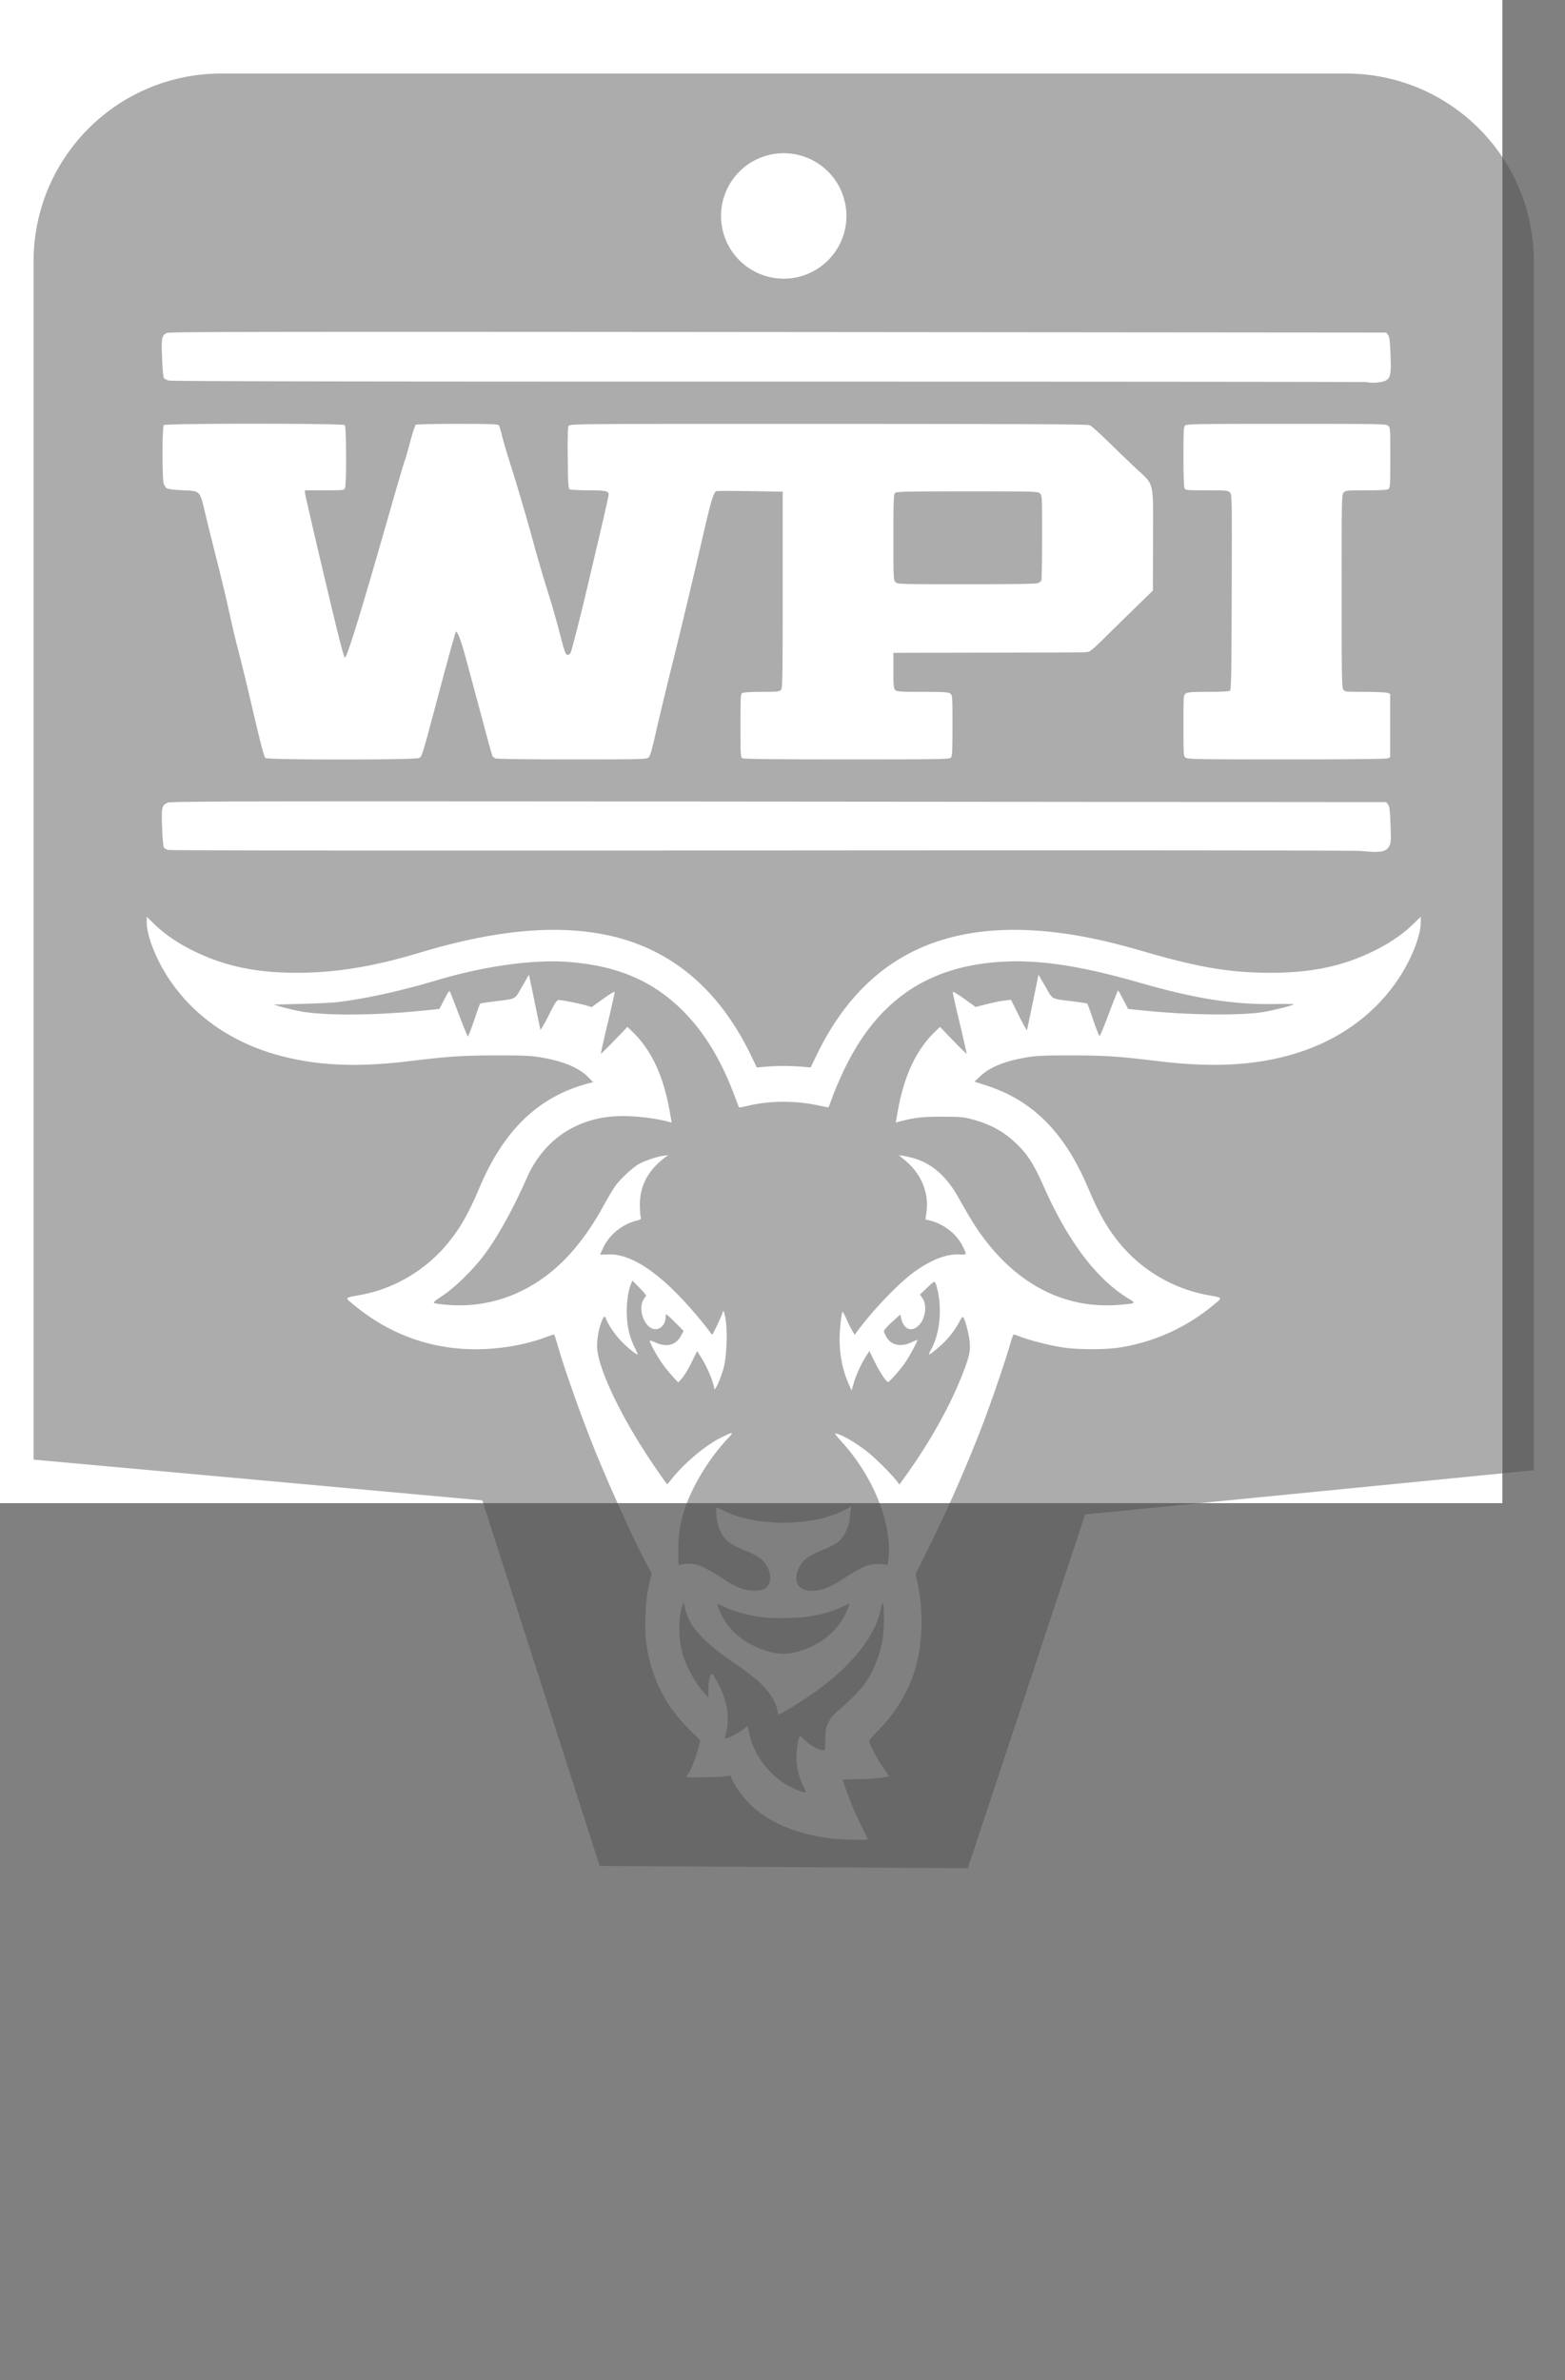 <?xml version="1.0" encoding="UTF-8" standalone="no"?>
<svg
   xmlns:dc="http://purl.org/dc/elements/1.1/"
   xmlns:cc="http://creativecommons.org/ns#"
   xmlns:rdf="http://www.w3.org/1999/02/22-rdf-syntax-ns#"
   xmlns:svg="http://www.w3.org/2000/svg"
   xmlns="http://www.w3.org/2000/svg"
   xmlns:sodipodi="http://sodipodi.sourceforge.net/DTD/sodipodi-0.dtd"
   xmlns:inkscape="http://www.inkscape.org/namespaces/inkscape"
   width="125.0mm"
   height="190.0mm"
   viewBox="0 0 125.0 190.0"
   version="1.1"
   id="svg8"
   inkscape:version="1.0.1 (3bc2e813f5, 2020-09-07)"
   sodipodi:docname="goat-pcb.svg">
  <rect x="0" y="0" width="125.0" height="190.0" fill="#808080" stroke="none"/>
  <defs
     id="defs2" />
  <sodipodi:namedview
     id="base"
     pagecolor="#ffffff"
     bordercolor="#666666"
     borderopacity="1.0"
     inkscape:pageopacity="0.0"
     inkscape:pageshadow="2"
     inkscape:zoom="1.4166887"
     inkscape:cx="240.49628"
     inkscape:cy="418.07944"
     inkscape:document-units="mm"
     inkscape:current-layer="g881"
     inkscape:document-rotation="0"
     showgrid="false"
     inkscape:window-width="1920"
     inkscape:window-height="1018"
     inkscape:window-x="-6"
     inkscape:window-y="-6"
     inkscape:window-maximized="1" />
  <g
     inkscape:label="[fixed] BG"
     inkscape:groupmode="layer"
     sodipodi:insensitive="true"
     id="g871">
    <rect
       x="0"
       y="0"
       width="120.0"
       height="120.0"
       style="fill:#FFFFFF;fill-opacity:1;stroke:none"
       id="rect869" />
  </g>
  <g
     inkscape:label="Edge.Cuts"
     inkscape:groupmode="layer"
     id="g873"
     style="display:none">
    <path
       id="rect849-1"
       style="fill:#4d4d4d;fill-opacity:0.466;stroke-width:0.25;stroke-linecap:round;stroke-linejoin:round;paint-order:markers stroke fill"
       d="m 17.676,5.859 c -8.31,0 -15,6.69 -15,15 V 169.141 c 0,8.31 6.69,15 15,15 h 89.647 c 8.31,0 15,-6.69 15,-15 V 20.859 c 0,-8.31 -6.69,-15 -15,-15 z m 44.804,6.353 a 5,5 0 0 1 0.02,0 5,5 0 0 1 5,5 5,5 0 0 1 -5,5 5,5 0 0 1 -5,-5 5,5 0 0 1 4.98,-5 z" />
  </g>
  <g
     inkscape:label="B.Cu"
     inkscape:groupmode="layer"
     id="g875" />
  <g
     inkscape:label="B.Mask"
     inkscape:groupmode="layer"
     id="g877" />
  <g
     inkscape:label="B.SilkS"
     inkscape:groupmode="layer"
     id="g879" />
  <g
     inkscape:label="F.Cu"
     inkscape:groupmode="layer"
     id="g881">
    <path
       id="rect849"
       style="fill:#4d4d4d;fill-opacity:0.466;stroke-width:0.945;stroke-linecap:round;stroke-linejoin:round;paint-order:markers stroke fill"
       d="M 66.807 22.145 C 35.399 22.145 10.115 47.43 10.115 78.838 L 10.115 439.711 L 145.369 451.992 L 180.738 562.109 L 291.701 562.814 L 327.072 456.229 L 462.324 442.922 L 462.324 78.838 C 462.324 47.43 437.039 22.145 405.631 22.145 L 66.807 22.145 z M 236.145 46.156 A 18.898 18.898 0 0 1 236.219 46.156 A 18.898 18.898 0 0 1 255.117 65.053 A 18.898 18.898 0 0 1 236.219 83.951 A 18.898 18.898 0 0 1 217.322 65.053 A 18.898 18.898 0 0 1 236.145 46.156 z M 142.736 99.967 C 166.961 99.975 197.14 99.997 234.578 100.029 L 417.785 100.188 L 418.342 100.875 C 418.8 101.441 418.936 102.498 419.107 106.85 C 419.351 113.031 419.115 114.053 417.275 114.822 C 416.218 115.264 412.621 115.477 412.264 115.119 C 412.171 115.027 331.077 114.956 232.053 114.961 C 107.791 114.969 51.64 114.868 50.82 114.639 C 50.167 114.456 49.504 114.062 49.35 113.764 C 49.195 113.465 48.968 110.783 48.846 107.803 C 48.597 101.735 48.756 100.962 50.383 100.283 C 50.989 100.03 70.062 99.941 142.736 99.967 z M 76.645 127.65 C 90.143 127.65 103.642 127.79 103.918 128.066 C 104.415 128.563 104.464 146.175 103.971 147.096 C 103.663 147.67 103.249 147.711 97.771 147.711 L 91.902 147.711 L 91.912 148.426 C 91.92 148.819 94.532 160.155 97.719 173.617 C 102.03 191.831 103.627 198.096 103.963 198.096 C 104.566 198.096 108.76 184.568 115.924 159.512 C 118.992 148.781 121.71 139.483 121.963 138.85 C 122.216 138.216 122.986 135.566 123.672 132.961 C 124.358 130.356 125.108 128.105 125.338 127.959 C 125.568 127.813 131.211 127.692 137.877 127.689 C 147.191 127.686 150.073 127.776 150.324 128.082 C 150.504 128.3 150.94 129.696 151.293 131.182 C 151.646 132.668 152.668 136.171 153.562 138.969 C 155.836 146.08 159.006 156.868 161.082 164.559 C 162.05 168.143 163.773 174.008 164.912 177.592 C 166.051 181.176 167.613 186.54 168.383 189.512 C 170.247 196.71 170.456 197.301 171.139 197.301 C 171.449 197.301 171.835 196.977 171.996 196.584 C 172.49 195.378 175.068 185.237 177.387 175.367 C 178.599 170.21 180.46 162.289 181.521 157.766 C 182.583 153.243 183.451 149.277 183.451 148.955 C 183.451 147.926 182.373 147.71 177.193 147.705 C 174.428 147.703 171.952 147.566 171.689 147.4 C 171.287 147.146 171.198 145.674 171.119 138.031 C 171.057 131.978 171.138 128.752 171.369 128.324 C 171.712 127.684 171.823 127.685 249.662 127.699 C 309.75 127.711 327.808 127.8 328.473 128.096 C 328.947 128.306 331.529 130.624 334.211 133.246 C 336.892 135.869 340.677 139.496 342.621 141.305 C 347.96 146.274 347.591 144.655 347.531 162.895 L 347.482 177.918 L 341.855 183.396 C 338.761 186.41 334.537 190.557 332.469 192.611 C 330.074 194.99 328.451 196.359 328 196.383 C 327.611 196.402 327.149 196.453 326.975 196.494 C 326.8 196.535 313.748 196.589 297.969 196.615 L 269.279 196.664 L 269.279 202.02 C 269.279 206.803 269.342 207.43 269.861 207.9 C 270.368 208.359 271.417 208.426 278.055 208.426 C 284.43 208.426 285.783 208.505 286.375 208.92 C 287.077 209.412 287.08 209.47 287.08 218.594 C 287.08 226.513 287.011 227.84 286.58 228.271 C 286.133 228.719 282.854 228.77 255.248 228.77 C 234.602 228.77 224.213 228.662 223.801 228.441 C 223.214 228.127 223.186 227.679 223.186 218.598 C 223.186 209.517 223.212 209.068 223.801 208.754 C 224.153 208.565 226.645 208.426 229.633 208.426 C 234.283 208.426 234.906 208.362 235.375 207.844 C 235.857 207.312 235.902 204.762 235.902 177.689 L 235.902 148.115 L 226.127 147.959 C 220.751 147.873 216.159 147.874 215.924 147.961 C 215.149 148.249 214.36 150.719 212.539 158.564 C 208.512 175.915 205.266 189.512 202.416 200.955 C 200.761 207.599 198.664 216.325 197.756 220.346 C 196.499 225.916 195.953 227.789 195.465 228.213 C 194.868 228.731 193.305 228.77 172.471 228.77 C 159.573 228.77 149.789 228.646 149.344 228.477 C 148.919 228.315 148.471 227.921 148.348 227.602 C 148.225 227.282 146.782 222.014 145.141 215.895 C 143.5 209.775 141.434 202.08 140.551 198.793 C 139.052 193.217 137.981 190.304 137.432 190.307 C 137.304 190.307 135.153 197.996 132.652 207.393 C 127.037 228.492 127.229 227.866 126.232 228.363 C 125.06 228.948 80.825 228.948 80.025 228.363 C 79.619 228.062 78.625 224.337 76.318 214.457 C 74.585 207.031 72.591 198.81 71.885 196.188 C 71.179 193.565 69.954 188.416 69.162 184.744 C 68.371 181.073 66.666 173.92 65.375 168.85 C 64.084 163.779 62.493 157.361 61.84 154.586 C 60.23 147.752 60.394 147.921 55.135 147.703 C 52.816 147.607 50.752 147.363 50.354 147.141 C 49.968 146.925 49.504 146.214 49.322 145.561 C 48.838 143.816 48.878 128.557 49.369 128.066 C 49.645 127.79 63.146 127.65 76.645 127.65 z M 387.678 127.684 C 415.838 127.684 417.702 127.718 418.352 128.244 C 419.033 128.796 419.043 128.944 419.043 137.85 C 419.043 146.11 418.994 146.93 418.484 147.303 C 418.075 147.602 416.284 147.711 411.787 147.711 C 406.073 147.711 405.606 147.756 405.014 148.348 C 404.387 148.974 404.379 149.407 404.379 177.998 C 404.379 203.745 404.434 207.094 404.873 207.721 C 405.355 208.408 405.528 208.426 411.369 208.426 C 414.67 208.426 417.737 208.566 418.186 208.736 L 419.002 209.047 L 419.002 218.598 L 419.002 228.15 L 418.186 228.461 C 417.677 228.654 406.223 228.77 387.74 228.77 C 361.437 228.77 358.03 228.715 357.402 228.275 C 356.7 227.783 356.697 227.726 356.697 218.598 C 356.697 209.469 356.7 209.414 357.402 208.922 C 357.981 208.517 359.204 208.426 364.158 208.422 C 367.485 208.42 370.421 208.281 370.684 208.115 C 371.101 207.851 371.17 204.138 371.244 178.402 C 371.328 149.284 371.322 148.986 370.688 148.352 C 370.088 147.752 369.64 147.711 363.701 147.711 C 357.752 147.711 357.334 147.672 357.025 147.096 C 356.821 146.714 356.697 143.108 356.697 137.582 C 356.697 129.916 356.765 128.614 357.195 128.184 C 357.642 127.737 360.845 127.684 387.678 127.684 z M 291.553 148.029 C 272.635 148.029 270.223 148.083 269.779 148.527 C 269.342 148.965 269.279 150.62 269.279 161.879 C 269.279 174.307 269.299 174.752 269.916 175.367 C 270.539 175.99 270.974 176.002 291.393 176.002 C 306.482 176.002 312.427 175.901 312.93 175.637 C 313.312 175.436 313.729 175.114 313.857 174.922 C 313.986 174.73 314.093 168.885 314.096 161.936 C 314.099 149.72 314.081 149.279 313.465 148.664 C 312.842 148.041 312.404 148.029 291.553 148.029 z M 137.656 241.416 C 162.449 241.426 194.178 241.451 234.738 241.486 L 417.785 241.645 L 418.342 242.332 C 418.8 242.898 418.936 243.958 419.109 248.348 C 419.295 253.051 419.255 253.808 418.764 254.809 C 417.863 256.643 416.085 256.966 410.26 256.359 C 408.499 256.176 339.018 256.116 229.559 256.201 C 123.746 256.284 51.295 256.223 50.674 256.051 C 50.1 255.892 49.503 255.519 49.348 255.221 C 49.192 254.923 48.972 252.246 48.857 249.273 C 48.622 243.174 48.757 242.586 50.58 241.803 C 51.318 241.486 63.277 241.387 137.656 241.416 z M 44.219 276.166 L 46.42 278.314 C 49.584 281.404 53.627 284.168 58.365 286.482 C 67.808 291.095 77.217 293.07 89.676 293.055 C 101.278 293.04 112.616 291.17 126.629 286.963 C 148.483 280.401 166.271 278.595 181.438 281.396 C 201.291 285.063 216.357 297.302 226.307 317.846 L 228.113 321.574 L 230.816 321.346 C 232.303 321.219 234.733 321.115 236.219 321.115 C 237.705 321.115 240.137 321.219 241.623 321.346 L 244.326 321.574 L 246.133 317.846 C 260.333 288.526 284.346 276.494 319.539 281.064 C 327.342 282.078 334.699 283.712 345.252 286.779 C 361.288 291.44 370.848 293.04 382.764 293.055 C 395.256 293.07 404.613 291.107 414.074 286.484 C 418.814 284.169 422.856 281.403 426.02 278.314 L 428.219 276.166 L 428.219 277.84 C 428.219 281.317 426.146 287.13 423.002 292.473 C 416.43 303.639 405.833 312.098 392.775 316.602 C 380.447 320.854 366.839 321.824 349.293 319.699 C 337.081 318.221 333.171 317.961 323.002 317.949 C 314.696 317.942 312.393 318.036 309.492 318.523 C 302.859 319.638 298.358 321.464 295.436 324.229 L 293.719 325.852 L 297.408 327.047 C 311.333 331.559 320.923 341.227 327.943 357.83 C 331.461 366.148 334.2 370.818 338.361 375.59 C 344.911 383.1 354.05 388.307 363.85 390.113 C 368.744 391.016 368.596 390.775 365.721 393.158 C 357.46 400.005 347.67 404.399 337.146 405.984 C 333.089 406.595 325.103 406.595 320.807 405.984 C 316.951 405.436 310.915 403.956 307.883 402.814 C 306.716 402.375 305.654 402.016 305.523 402.016 C 305.393 402.016 304.901 403.379 304.428 405.045 C 303.004 410.062 298.698 422.611 295.943 429.773 C 291.233 442.02 285.126 455.841 279.102 467.881 L 275.969 474.143 L 276.592 477.1 C 278.483 486.068 278.054 496.114 275.439 504.057 C 273.401 510.248 269.543 516.453 264.75 521.248 C 263.22 522.779 261.969 524.231 261.969 524.477 C 261.969 525.376 264.778 530.659 266.385 532.781 C 267.294 533.982 267.989 535.015 267.93 535.074 C 267.549 535.455 262.381 535.951 258.553 535.975 C 256.062 535.99 254.024 536.11 254.023 536.242 C 254.022 536.374 254.741 538.448 255.621 540.852 C 256.916 544.385 258.526 547.945 261.584 554.043 C 261.783 554.439 253.458 554.245 249.889 553.771 C 239.6 552.405 231.391 548.837 225.867 543.328 C 223.506 540.973 221.08 537.471 220.494 535.574 C 220.296 534.933 220.122 534.856 219.262 535.029 C 217.54 535.376 206.975 535.625 206.975 535.318 C 206.975 535.161 207.197 534.713 207.469 534.324 C 208.254 533.204 209.8 529.248 210.461 526.668 L 211.066 524.303 L 207.828 521.084 C 200.783 514.085 196.598 506.035 195.008 496.43 C 194.033 490.54 194.466 481.445 195.992 475.787 L 196.457 474.062 L 195.061 471.496 C 191.612 465.155 183.911 448.262 179.416 437.178 C 175.032 426.367 169.788 411.509 167.707 404.002 C 167.404 402.909 167.049 402.016 166.918 402.016 C 166.787 402.016 165.701 402.384 164.506 402.834 C 158.358 405.148 150.657 406.468 143.309 406.465 C 129.774 406.461 117.289 401.919 106.719 393.158 C 103.835 390.768 103.674 391.011 108.75 390.086 C 118.369 388.332 127.545 383.079 134.078 375.588 C 138.239 370.817 140.979 366.148 144.496 357.83 C 151.891 340.343 162.355 330.33 177.377 326.363 L 178.771 325.994 L 177.236 324.438 C 174.489 321.648 169.67 319.653 162.947 318.523 C 160.043 318.035 157.755 317.938 149.438 317.951 C 139.277 317.966 135.226 318.237 123.146 319.699 C 107.826 321.554 96.033 321.069 84.732 318.117 C 69.01 314.01 56.593 304.907 49.178 292.051 C 46.211 286.907 44.219 281.199 44.219 277.84 L 44.219 276.166 z M 306.041 289.602 C 302.589 289.617 299.269 289.863 295.98 290.326 C 277.073 292.991 263.773 303.108 254.672 321.75 C 253.477 324.198 251.884 327.845 251.133 329.855 C 250.382 331.866 249.749 333.547 249.725 333.59 C 249.702 333.633 248.387 333.384 246.805 333.039 C 239.901 331.532 232.149 331.545 225.629 333.076 C 224.087 333.438 222.791 333.684 222.748 333.623 C 222.705 333.562 222.051 331.868 221.295 329.857 C 217.237 319.068 212.086 310.682 205.574 304.268 C 196.532 295.36 185.862 290.87 171.141 289.777 C 160.693 289.002 145.962 291.047 131.955 295.221 C 120.86 298.526 110.439 300.828 101.756 301.891 C 100.27 302.072 95.335 302.313 90.789 302.426 L 82.523 302.631 L 84.432 303.223 C 85.481 303.548 88.054 304.163 90.152 304.586 C 97.202 306.008 112.504 305.964 127.186 304.48 L 132.432 303.949 L 133.914 301.092 C 135.329 298.363 135.412 298.27 135.75 299.025 C 135.945 299.461 137.161 302.606 138.453 306.016 C 139.745 309.425 140.905 312.215 141.031 312.215 C 141.157 312.215 141.999 310.039 142.9 307.379 C 143.802 304.719 144.62 302.464 144.717 302.367 C 144.814 302.27 146.595 301.976 148.676 301.715 C 155.925 300.804 154.989 301.29 157.363 297.195 L 159.438 293.619 L 161.096 301.645 C 162.009 306.059 162.809 309.886 162.873 310.148 C 162.937 310.411 164.051 308.514 165.348 305.936 C 167.326 302.002 167.819 301.248 168.414 301.248 C 169.394 301.248 175.023 302.377 176.836 302.938 L 178.326 303.398 L 181.764 300.924 C 183.654 299.563 185.232 298.615 185.273 298.816 C 185.315 299.017 184.37 303.257 183.174 308.24 C 181.978 313.223 181.048 317.358 181.107 317.428 C 181.167 317.498 182.993 315.711 185.166 313.455 L 189.115 309.354 L 190.756 310.943 C 196.338 316.355 199.961 324.13 201.842 334.73 L 202.453 338.172 L 201.613 337.955 C 195.706 336.419 188.109 335.829 182.975 336.51 C 171.962 337.969 163.383 344.471 158.801 354.832 C 154.613 364.301 150.05 372.526 145.877 378.129 C 142.661 382.447 136.896 388.076 133.307 390.404 C 131.235 391.748 130.509 392.375 130.822 392.551 C 131.066 392.687 132.891 392.932 134.877 393.094 C 149.788 394.309 163.728 387.931 173.971 375.207 C 177.126 371.287 179.164 368.195 182.148 362.795 C 183.394 360.542 184.91 358.021 185.518 357.193 C 186.991 355.186 190.593 351.819 192.396 350.762 C 194.102 349.762 197.944 348.45 199.98 348.172 L 201.412 347.977 L 200.457 348.688 C 195.387 352.472 192.862 357.202 192.863 362.916 C 192.864 364.402 192.965 366.005 193.088 366.479 C 193.297 367.284 193.223 367.362 191.957 367.68 C 187.637 368.762 183.724 371.889 181.898 375.715 C 181.354 376.856 180.908 377.844 180.908 377.912 C 180.908 377.98 181.903 377.981 183.119 377.912 C 189.057 377.576 196.265 381.731 204.602 390.297 C 207.785 393.568 212.305 398.877 214.156 401.52 C 214.394 401.859 214.65 402.073 214.727 401.996 C 215.06 401.66 217.781 395.823 217.781 395.443 C 217.781 395.212 217.91 395.021 218.066 395.021 C 218.223 395.021 218.528 396.267 218.744 397.787 C 219.295 401.669 218.988 408.749 218.127 412.008 C 217.317 415.073 215.449 419.281 215.301 418.373 C 214.897 415.895 213.147 411.781 211.203 408.736 L 210.117 407.033 L 208.414 410.484 C 207.478 412.383 206.199 414.508 205.57 415.207 L 204.428 416.479 L 202.807 414.73 C 201.915 413.769 200.471 411.982 199.6 410.758 C 198.063 408.601 195.848 404.578 195.848 403.945 C 195.848 403.774 196.6 403.985 197.518 404.412 C 200.907 405.99 203.77 405.228 205.289 402.348 L 206.035 400.934 L 203.572 398.455 C 202.217 397.092 200.997 395.977 200.861 395.977 C 200.726 395.977 200.617 396.325 200.617 396.75 C 200.617 398.813 199.269 400.426 197.547 400.426 C 194.568 400.426 192.205 394.913 193.826 391.748 C 194.113 391.189 194.507 390.627 194.701 390.502 C 194.922 390.359 194.219 389.432 192.828 388.027 L 190.604 385.781 L 190.174 386.82 C 189.264 389.028 188.775 392.867 188.945 396.453 C 189.126 400.249 189.845 403.067 191.439 406.229 C 191.946 407.234 192.27 408.055 192.16 408.055 C 191.659 408.055 188.748 405.638 187.006 403.775 C 185.184 401.828 183.14 398.769 182.67 397.289 C 182.35 396.28 181.991 396.459 181.406 397.92 C 180.515 400.148 179.964 403.026 179.959 405.473 C 179.944 411.69 187.073 426.74 196.836 441.115 C 198.558 443.65 200.226 446.052 200.543 446.453 L 201.117 447.184 L 202.762 445.156 C 206.478 440.576 212.679 435.409 217.137 433.178 C 221.042 431.223 221.389 431.226 219.498 433.211 C 214.311 438.657 209.331 446.538 206.863 453.207 C 205.123 457.909 204.432 461.889 204.432 467.184 C 204.432 471.366 204.473 471.68 204.988 471.449 C 206.095 470.953 208.55 470.947 210.209 471.436 C 211.9 471.933 214.386 473.295 218.877 476.189 C 222.264 478.372 225.019 479.306 227.705 479.182 C 229.252 479.11 230.084 478.901 230.725 478.426 L 230.727 478.428 C 232.598 477.039 232.644 473.985 230.834 471.289 C 229.683 469.575 227.992 468.46 224.361 467.023 C 219.305 465.022 217.429 463.161 216.369 459.09 C 215.897 457.277 215.69 454.15 216.043 454.15 C 216.136 454.15 217.029 454.562 218.029 455.066 C 223.586 457.866 232.063 459.223 239.986 458.58 C 246.123 458.082 250.13 457.076 254.428 454.955 L 256.582 453.891 L 256.428 454.895 C 256.343 455.447 256.186 456.7 256.082 457.682 C 255.822 460.124 254.406 462.989 252.762 464.396 C 252.023 465.029 250.252 466.01 248.826 466.576 C 243.625 468.64 241.991 469.827 240.781 472.426 C 238.731 476.829 240.892 479.696 245.867 479.174 C 248.369 478.912 250.756 477.872 254.543 475.398 C 259.664 472.054 261.644 471.202 264.352 471.178 C 265.575 471.166 266.814 471.275 267.104 471.418 C 267.564 471.646 267.657 471.348 267.85 469.033 C 268.716 458.625 263.142 444.824 253.955 434.635 C 251.178 431.555 251.144 431.459 253.125 432.234 C 255.335 433.1 258.943 435.354 261.77 437.637 C 264.094 439.514 268.837 444.259 270.283 446.156 L 271.096 447.223 L 272.998 444.566 C 280.199 434.518 286.289 423.675 289.898 414.479 C 292.255 408.473 292.589 406.925 292.203 403.805 C 291.866 401.079 290.763 397.085 290.262 396.775 C 290.098 396.674 289.654 397.204 289.273 397.953 C 288.035 400.389 286.243 402.772 284.178 404.732 C 282.276 406.537 280.357 408.057 279.98 408.057 C 279.889 408.057 280.151 407.45 280.564 406.707 C 283.405 401.599 284.09 393.677 282.24 387.316 C 282.05 386.661 281.76 386.123 281.598 386.123 C 281.436 386.123 280.398 386.994 279.291 388.057 L 277.279 389.988 L 278.047 391.119 C 279.582 393.381 278.851 397.682 276.611 399.566 C 274.566 401.287 272.428 400.362 271.684 397.432 L 271.322 396.006 L 268.869 398.242 C 267.521 399.473 266.418 400.706 266.418 400.982 C 266.418 401.259 266.77 402.087 267.201 402.822 C 268.629 405.259 271.492 405.863 274.65 404.393 C 275.594 403.953 276.412 403.642 276.471 403.701 C 276.682 403.912 273.991 408.85 272.613 410.781 C 270.982 413.068 268.072 416.322 267.66 416.322 C 267.124 416.322 265.124 413.296 263.58 410.152 L 262.031 407.002 L 261.041 408.562 C 259.484 411.016 258.086 414.053 257.348 416.582 L 256.668 418.906 L 255.85 417.059 C 253.967 412.812 253.066 408.357 253.066 403.289 C 253.066 400.594 253.576 395.804 253.922 395.244 C 254.013 395.098 254.549 396.043 255.115 397.346 C 255.681 398.648 256.477 400.251 256.883 400.908 L 257.621 402.104 L 258.236 401.258 C 262.959 394.775 271.12 386.286 275.789 383 C 280.927 379.383 285.322 377.713 289.172 377.912 C 291.484 378.031 291.473 378.061 290.086 375.301 C 288.196 371.539 284.112 368.48 279.75 367.559 L 278.936 367.387 L 279.244 365.111 C 280.053 359.14 277.516 353.278 272.361 349.203 C 271.509 348.529 270.901 347.979 271.012 347.979 C 271.122 347.979 272.309 348.204 273.648 348.48 C 280.061 349.805 284.901 353.698 288.836 360.693 C 292.055 366.416 293.757 369.21 295.551 371.715 C 306.491 386.996 320.99 394.421 337.293 393.092 C 342.465 392.67 342.507 392.644 340.217 391.258 C 330.497 385.377 321.878 373.969 314.453 357.156 C 311.522 350.518 309.525 347.472 305.916 344.131 C 302.237 340.725 298.388 338.65 293.123 337.236 C 290.381 336.5 289.523 336.423 283.9 336.412 C 277.871 336.401 275.34 336.703 270.664 337.992 L 269.984 338.18 L 270.596 334.734 C 272.477 324.13 276.101 316.355 281.684 310.943 L 283.322 309.354 L 287.273 313.455 C 289.446 315.711 291.271 317.498 291.33 317.428 C 291.389 317.358 290.46 313.223 289.264 308.24 C 288.068 303.257 287.123 299.017 287.164 298.816 C 287.205 298.615 288.771 299.553 290.643 300.9 L 294.045 303.35 L 297.514 302.479 C 299.422 301.999 301.825 301.513 302.854 301.398 L 304.723 301.191 L 307.072 305.908 C 308.365 308.503 309.474 310.481 309.535 310.307 C 309.596 310.132 310.402 306.307 311.326 301.807 L 313.004 293.625 L 315.076 297.197 C 317.448 301.289 316.515 300.804 323.764 301.715 C 325.844 301.976 327.626 302.27 327.723 302.367 C 327.82 302.464 328.627 304.693 329.518 307.32 C 330.408 309.948 331.264 312.098 331.416 312.098 C 331.568 312.097 332.847 309.013 334.26 305.246 C 335.672 301.479 336.901 298.395 336.988 298.393 C 337.076 298.391 337.789 299.639 338.576 301.168 L 340.008 303.949 L 345.252 304.479 C 359.047 305.873 375.125 305.992 381.543 304.748 C 385.132 304.052 389.707 302.855 389.889 302.562 C 389.958 302.451 387.631 302.407 384.719 302.463 C 371.958 302.711 360.5 300.921 343.346 296.002 C 327.933 291.582 316.396 289.556 306.041 289.602 z M 266.006 482.799 C 265.891 482.822 265.739 483.45 265.412 484.973 C 263.749 492.704 257.434 500.904 247.262 508.541 C 243.482 511.379 235.474 516.453 234.775 516.453 C 234.595 516.453 234.426 516.157 234.398 515.795 C 234.288 514.334 233.234 511.904 231.961 510.176 C 229.901 507.38 226.763 504.698 220.982 500.793 C 214.192 496.206 209.618 491.809 207.787 488.104 C 207.125 486.764 206.51 485.015 206.42 484.219 C 206.33 483.422 206.141 482.842 206 482.93 C 205.859 483.017 205.501 484.176 205.205 485.506 C 204.401 489.121 204.697 495.034 205.861 498.652 C 207.19 502.78 209.524 506.885 212.434 510.215 L 213.51 511.447 L 213.506 508.943 C 213.504 507.566 213.694 505.888 213.93 505.215 C 214.447 503.733 214.661 503.887 216.328 506.947 C 219.39 512.568 220.116 517.945 218.531 523.238 C 218.384 523.731 218.476 523.791 219.102 523.602 C 220.441 523.196 222.935 521.856 224.162 520.885 L 225.363 519.934 L 225.736 521.77 C 227.359 529.763 233.294 536.698 240.904 539.492 C 242.128 539.942 242.895 540.078 242.895 539.846 C 242.895 539.774 242.47 538.814 241.949 537.713 C 240.513 534.677 239.918 531.536 240.129 528.094 C 240.226 526.499 240.483 524.663 240.697 524.014 L 241.088 522.834 L 242.951 524.561 C 244.633 526.118 246.954 527.261 248.436 527.262 C 248.654 527.262 248.775 526.102 248.775 524.002 C 248.775 521.07 248.866 520.562 249.674 518.916 C 250.269 517.704 251.174 516.578 252.354 515.578 C 255.871 512.597 259.2 509.266 260.535 507.393 C 263.33 503.471 265.408 498.239 266.074 493.449 C 266.459 490.684 266.533 484.995 266.205 483.355 C 266.132 482.991 266.075 482.786 266.006 482.799 z M 255.852 483.111 C 255.812 483.1 255.758 483.108 255.689 483.145 C 251.456 485.321 248.25 486.329 243.363 487.02 C 239.774 487.527 233.099 487.6 229.545 487.17 C 225.932 486.733 221.061 485.402 218.6 484.18 C 217.388 483.578 216.348 483.132 216.291 483.189 C 216.091 483.389 217.154 486.029 218.096 487.674 C 220.828 492.449 226.009 496.097 232.344 497.705 C 235.264 498.446 237.961 498.338 241.189 497.35 C 247.235 495.498 252.148 491.567 254.607 486.615 C 255.692 484.431 256.127 483.197 255.852 483.111 z "
       transform="scale(0.265)" />
  </g>
  <g
     inkscape:label="F.Mask"
     inkscape:groupmode="layer"
     id="g883" />
  <g
     inkscape:label="F.SilkS"
     inkscape:groupmode="layer"
     id="g885" />
</svg>
